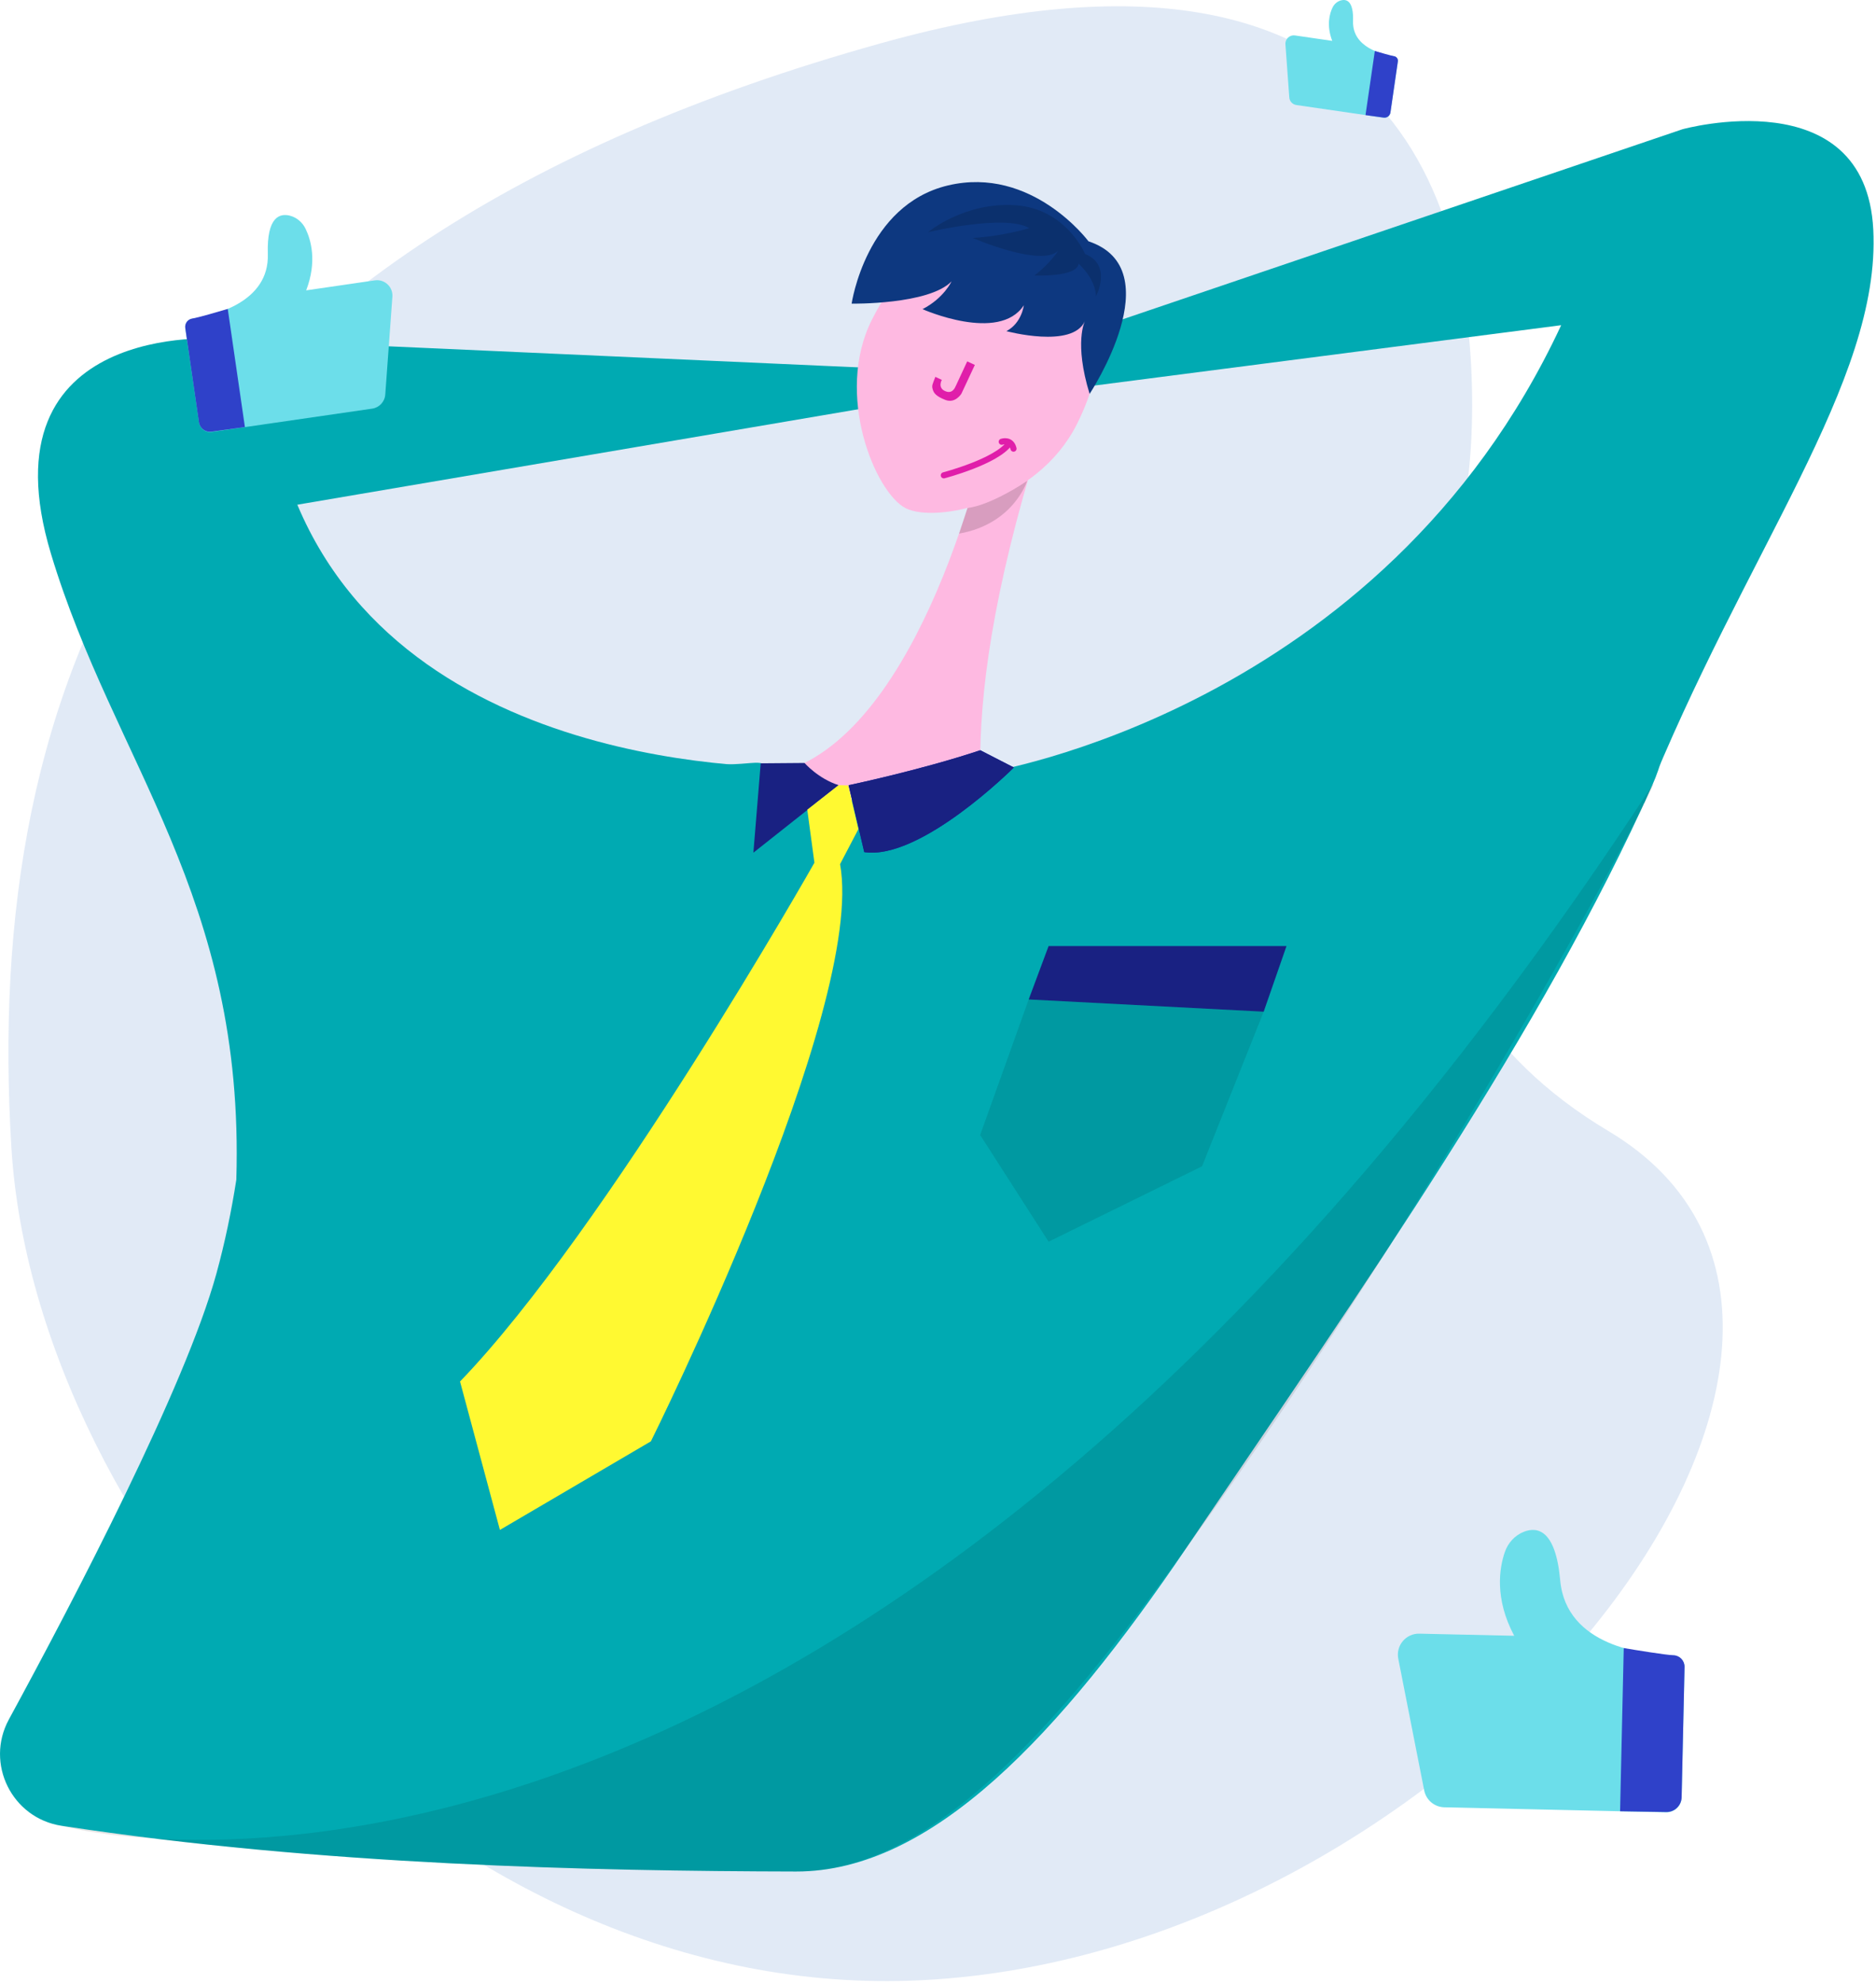 <svg width="477" height="504" viewBox="0 0 477 504" fill="none" xmlns="http://www.w3.org/2000/svg">
<g clip-path="url(#clip0)">
<path opacity="0.15" d="M366.34 153.54C371.03 138.91 373.79 123.71 374.23 108.35C375.67 57.85 359.24 -26.68 224.04 10.98C35.97 63.37 -4.15 175.49 2.89 291.6C8.86 390.13 111.26 507.49 231.25 503.51C370.92 498.88 496.7 339.82 408.93 287.5C343.8 248.66 357.83 180.08 366.34 153.54Z" fill="#3771C4"/>
<path d="M205.22 195.01C205.22 195.01 105.56 199.59 75.6 128.3L230.95 101.87L234.7 94.13L55.93 86.11C55.93 86.11 -4.97 81.28 12.96 140.78C28.96 193.9 62.27 227.72 60.09 299.88L205.22 195.01Z" fill="#00AAB2"/>
<path d="M264.78 88.19L427.78 32.86C427.78 32.86 474.37 19.95 476.31 58.39C478.26 97.1 443.45 140.62 418.1 204.04L250.68 196.4C250.68 196.4 351.32 180.67 396.95 82.67L265 99.73L264.78 88.19Z" fill="#00AAB2"/>
<path d="M266.62 104.95C253.39 145.53 249.52 172.29 249.24 191.63L201.61 205.68L190.2 196.32L199 196.16C234.69 185.66 250.67 112.18 250.67 112.18" fill="#FEB9E1"/>
<path d="M190.74 193.98C194.87 193.59 194.67 194.58 198.14 196.86C201.01 198.75 198.57 202.82 202.77 203.76C213.69 206.21 243.92 197.85 249.43 196.68C250.29 196.5 251.17 196.38 252.05 196.32L340.71 190.58C341.77 190.51 342.82 190.35 343.85 190.1C356.6 187.01 439.23 156.84 420.12 199.6C392.16 262.15 347.2 326.32 301.69 393.43C269.64 440.69 237.05 475.82 202.41 475.75C150.61 475.64 81.27 474.16 15.65 464.13C3.02 462.19 -3.84 448.3 2.26 437.09C18.91 406.49 47.13 352.47 55.01 323.81C63.87 291.6 63.56 259.81 62.85 245.92C62.6 241.03 64.32 236.24 67.62 232.61C80.43 218.55 113.83 185.19 137.75 190.91C153.14 194.59 179.25 195.06 190.74 193.98Z" fill="#00AAB2"/>
<path opacity="0.1" d="M420.12 199.6C424.97 192.18 372.31 295.82 301.69 393.43C268.95 438.68 237.05 475.82 202.41 475.75C150.61 475.64 81.27 474.16 15.65 464.13C15.64 464.12 211.49 518.92 420.12 199.6Z" fill="black"/>
<path opacity="0.15" d="M246.01 129.11C246.01 129.11 251.05 128.96 261.19 122.18C261.19 122.18 257.82 133.2 243.85 135.65L246.01 129.11Z" fill="black"/>
<path d="M221.69 81.29C212.13 100.29 222.56 125.3 230.32 129.21C237.8 132.97 263.62 128.08 273.83 107.8C284.38 86.82 280.5 65.41 266.07 58.15C251.64 50.88 233.01 58.78 221.69 81.29Z" fill="#FEB9E1"/>
<path d="M245.93 91.86L247.87 92.77L244.45 100.08C244.45 100.08 242.9 102.64 240.4 101.67C237.9 100.7 237.41 99.87 237.14 98.93C236.88 97.99 237.09 97.72 237.83 95.8L239.47 96.57C239.47 96.57 238.32 98.56 240.33 99.43C242.13 100.21 242.79 98.63 243.04 98.08L245.93 91.86Z" fill="#E01EAA"/>
<path d="M276.76 61.34C276.76 61.34 262.41 42.04 240.99 47.15C220.18 52.12 216.54 77.19 216.54 77.19C216.54 77.19 236.12 77.49 241.94 71.54C241.94 71.54 239.98 75.81 234.56 78.59C234.56 78.59 254.01 87.24 260.32 77.61C260.32 77.61 259.81 82.13 255.89 84.18C255.89 84.18 272.73 88.72 275.86 81.6C275.86 81.6 273.03 87.06 277.05 100.13C277.05 100.13 298.03 68.4 276.76 61.34Z" fill="#0D3880"/>
<path opacity="0.15" d="M275.9 64.58C275.9 64.58 271.08 52.99 258.1 52.17C245.12 51.34 235.96 59.03 235.96 59.03C235.96 59.03 255.58 54.31 261.72 58C261.72 58 254.94 60.07 247.33 60.49C247.33 60.49 264.73 68.03 269.09 63.72C269.09 63.72 267.01 67.02 263.02 70.03C263.02 70.03 273.82 70.53 274.25 67.03C274.25 67.03 278.56 70.76 278.67 75.32C278.67 75.31 282.9 67.38 275.9 64.58Z" fill="black"/>
<path d="M239.98 120.83C239.98 120.83 253.46 117.32 256.68 112.64" stroke="#E01EAA" stroke-width="1.554" stroke-miterlimit="10" stroke-linecap="round" stroke-linejoin="round"/>
<path d="M254.71 112.3C254.71 112.3 257.09 111.46 257.7 114.05" stroke="#E01EAA" stroke-width="1.554" stroke-miterlimit="10" stroke-linecap="round" stroke-linejoin="round"/>
<path d="M213.25 199.6L191.56 216.76L193.42 194.04L204.56 193.95C204.55 193.94 208.05 197.96 213.25 199.6Z" fill="#192182"/>
<path d="M219.75 216.61L215.76 199.61C215.76 199.61 233.92 195.82 249.25 190.72L257.79 195.1C257.8 195.1 234.1 218.79 219.75 216.61Z" fill="#131FAA"/>
<path d="M219.75 216.61L215.76 199.61C215.76 199.61 233.92 195.82 249.25 190.72L257.79 195.1C257.8 195.1 234.1 218.79 219.75 216.61Z" fill="#192182"/>
<path d="M205.26 205.83L207.08 219.31C207.08 219.31 154.37 312.4 116.97 351.19L127.11 388.92L165.5 366.4C165.5 366.4 220.26 256.43 213.6 219.67L218.27 210.75L215.67 199.67L213.24 199.59L205.26 205.83Z" fill="#FFF931"/>
<path d="M266.62 240.5L261.56 254.07L321.31 257.18L327.11 240.5H266.62Z" fill="#192182"/>
<path opacity="0.1" d="M261.56 254.07L249.22 288.53L266.62 315.65L305.64 296.48L321.31 257.18L261.56 254.07Z" fill="black"/>
<path d="M47.11 83.45C46.94 82.28 47.74 81.2 48.91 81.03C54.37 80.21 68.49 76.9 68.1 64.59C67.8 55.06 71.16 54.16 73.73 54.83C75.47 55.28 76.9 56.53 77.69 58.15C79.03 60.9 80.69 66.42 77.85 73.81L95.31 71.27C97.78 70.91 99.95 72.93 99.77 75.42L97.96 100.3C97.83 102.13 96.44 103.62 94.63 103.88L53.8 109.81C52.26 110.03 50.84 108.97 50.61 107.43L47.11 83.45Z" fill="#6CDEEA"/>
<path d="M62.27 108.56L53.78 109.74C52.24 109.96 50.82 108.9 50.59 107.36L47.11 83.39C46.94 82.22 47.74 81.14 48.91 80.97C50.27 80.77 55.83 79.15 57.91 78.53" fill="#2F41C9"/>
<path d="M428.32 423.83C428.36 422.22 427.09 420.88 425.48 420.84C417.94 420.64 398.22 418.49 396.7 401.71C395.53 388.72 390.81 388.07 387.44 389.4C385.15 390.31 383.42 392.23 382.62 394.56C381.26 398.51 379.92 406.28 385.01 415.83L360.89 415.29C357.48 415.21 354.87 418.31 355.53 421.66L362.12 455.12C362.6 457.58 364.73 459.37 367.24 459.43L423.64 460.7C425.76 460.75 427.52 459.07 427.57 456.94L428.32 423.83Z" fill="#6CDEEA"/>
<path d="M411.93 460.44L423.65 460.63C425.77 460.68 427.53 459 427.58 456.87L428.32 423.76C428.36 422.15 427.09 420.81 425.48 420.77C423.59 420.72 415.79 419.44 412.86 418.95" fill="#2F41C9"/>
<path d="M355.42 15.63C355.51 15 355.08 14.41 354.45 14.31C351.49 13.87 343.82 12.07 344.03 5.39C344.2 0.22 342.37 -0.27 340.98 0.09C340.04 0.34 339.26 1.01 338.83 1.89C338.1 3.38 337.2 6.38 338.74 10.39L329.26 9.01C327.92 8.82 326.74 9.91 326.84 11.26L327.82 24.76C327.89 25.75 328.64 26.56 329.63 26.7L351.79 29.92C352.62 30.04 353.4 29.46 353.52 28.63L355.42 15.63Z" fill="#6CDEEA"/>
<path d="M347.2 29.26L351.81 29.9C352.64 30.02 353.42 29.44 353.54 28.61L355.43 15.6C355.52 14.97 355.09 14.38 354.46 14.28C353.72 14.17 350.71 13.29 349.57 12.96" fill="#2F41C9"/>
</g>
<defs>
<clipPath id="clip0">
<rect width="476.38" height="503.6" fill="white"/>
</clipPath>
</defs>
</svg>
